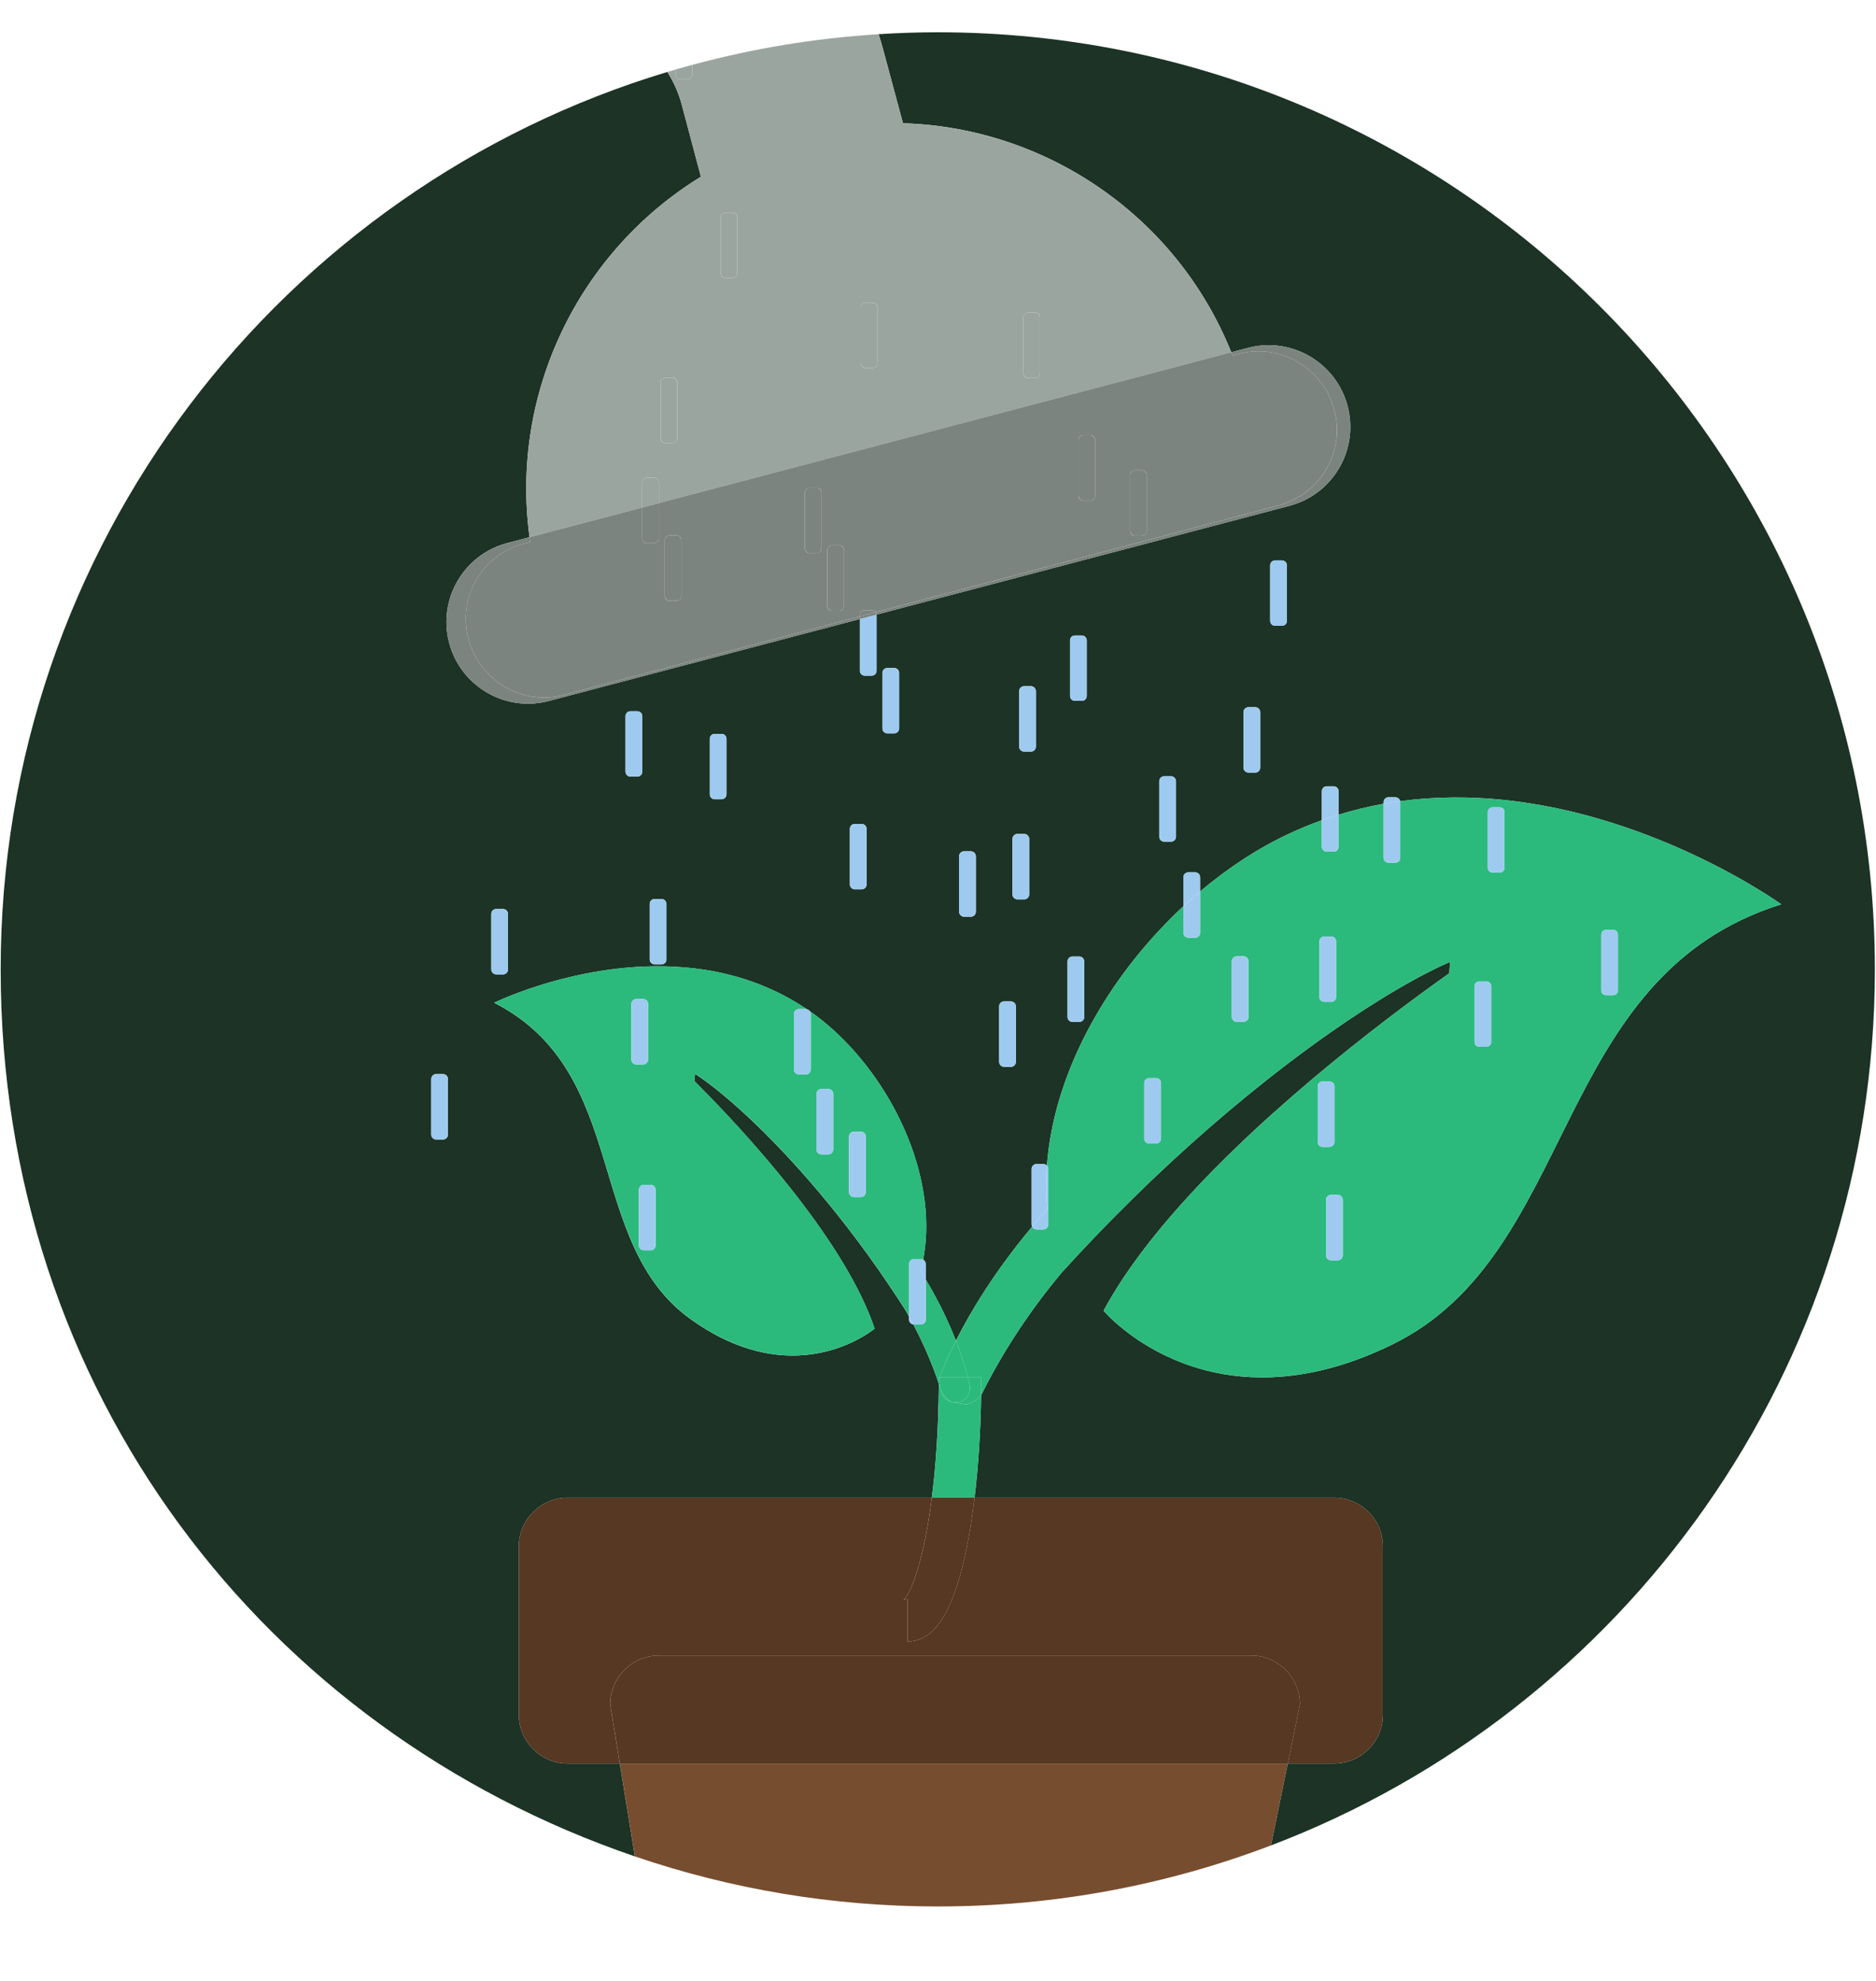 <?xml version="1.0" encoding="UTF-8"?>
<svg id="Calque_1" data-name="Calque 1" xmlns="http://www.w3.org/2000/svg" viewBox="0 0 930.06 982.27">
  <defs>
    <style>
      .cls-1 {
        fill: #9ecaef;
      }

      .cls-1, .cls-2, .cls-3, .cls-4, .cls-5, .cls-6, .cls-7 {
        stroke-width: 0px;
      }

      .cls-2 {
        fill: #7c8480;
      }

      .cls-3 {
        fill: #2bba7c;
      }

      .cls-4 {
        fill: #774d2f;
      }

      .cls-5 {
        fill: #9ba5a0;
      }

      .cls-6 {
        fill: #1c3326;
      }

      .cls-7 {
        fill: #563823;
      }
    </style>
  </defs>
  <path class="cls-6" d="m464.93,16c-9.86,0-19.63.34-29.34.95.87,2.71,1.68,5.45,2.4,8.22l9.67,35.93c70.83,2.09,135.63,46.01,162.76,113.55l8.21-2.16c21.62-5.7,43.76,7.21,49.46,28.83,5.7,21.62-7.21,43.77-28.83,49.46l-204.71,53.94c.01.09.03.18.03.28v27.56c0,1.34-1.09,2.43-2.43,2.43h-3.43c-1.34,0-2.43-1.09-2.43-2.43v-25.66l-154.16,40.62c-3.45.91-6.93,1.35-10.34,1.35-17.94,0-34.33-12.01-39.12-30.18-5.7-21.62,7.21-43.76,28.83-49.46l11.02-2.9c-9.68-71.86,24.63-141.7,84.97-178.71l-9.53-35.85c-1.57-5.75-3.98-11.16-7.1-16.1C139.63,93.22.33,270.62.33,480.6s131.53,377.33,314.41,439.77l-7.47-46.05h-25.87c-13.31,0-24.2-10.89-24.2-24.2v-83.42c0-13.31,10.89-24.2,24.2-24.2h180.57c1.98-15.48,3.34-34.38,3.45-56.53-.76-2.28-1.67-4.85-2.75-7.67-2.4-6.24-5.63-13.66-9.86-21.66-1.2-.14-2.14-1.16-2.14-2.4v-1.54c-.66-1.17-1.33-2.36-2.03-3.54-2.72-4.25-5.45-8.42-8.21-12.48-13.31-19.7-26.9-37.09-39.8-51.9-3.8-4.36-7.53-8.49-11.18-12.39-14.76-15.77-28.12-27.76-38.47-35.5-2.27-1.71-4.41-3.21-6.37-4.49-.14,1.2-.27,2.39-.36,3.58.36.35.72.72,1.09,1.1,8.64,8.66,21.98,22.56,35.87,38.99,3.53,4.17,7.09,8.51,10.62,12.96,16.65,21.03,32.58,44.71,40.6,66.37.42,1.11.81,2.22,1.18,3.32,0,0-1.04.88-3.02,2.2-2.35,1.56-6.01,3.73-10.8,5.74-6.18,2.59-14.24,4.92-23.8,5.34-14.79.65-33.15-3.3-53.58-17.97-53.12-38.14-29.66-122.32-97.42-156.88,0,0,46.87-23.08,98.79-17.09,5.53.64,11.12,1.6,16.73,2.96,13.37,3.25,26.76,8.77,39.52,17.36.57.14,1.05.47,1.38.92,32.5,22.55,59.26,68.07,57.72,110.2-.16,4.4-.65,8.77-1.46,13.07.76.41,1.27,1.2,1.27,2.12v7.69c.26.43.54.88.79,1.31,6.37,10.83,10.92,20.64,14.17,29,7.42-14.68,19.3-34.42,37.77-56.52-.15-.32-.25-.67-.25-1.05v-27.56c0-1.34,1.09-2.43,2.43-2.43h3.43c.69,0,1.31.29,1.75.75.2-2.75.48-5.49.85-8.23,5.92-44.79,32.59-88.56,66.79-120.34v-14.38c0-1.34,1.09-2.43,2.43-2.43h3.43c1.34,0,2.43,1.09,2.43,2.43v7.05c14-11.82,29.02-21.63,44.25-28.71,5.36-2.49,10.73-4.68,16.1-6.6v-14.39c0-1.34,1.09-2.43,2.43-2.43h3.43c1.34,0,2.43,1.09,2.43,2.43v11.64c7.46-2.29,14.9-4.07,22.31-5.4v-.8c0-1.34,1.09-2.43,2.43-2.43h3.43c1.17,0,2.15.83,2.38,1.93,4.36-.59,8.7-1.04,13.02-1.34,9.07-.63,18.02-.66,26.79-.19,82.33,4.4,149.12,52.65,149.12,52.65-114.49,35.88-100.23,172.98-192.9,218.27-35.65,17.42-65.24,18.71-88.07,13.8-14.75-3.17-26.68-8.92-35.6-14.58-6.92-4.39-12.04-8.72-15.28-11.77-2.73-2.57-4.11-4.22-4.11-4.22.87-1.61,1.76-3.24,2.71-4.85,18.19-31.57,49.2-64.19,80.65-92.5,6.68-5.99,13.35-11.8,19.94-17.36,25.94-21.89,50.35-39.98,66.08-51.16.67-.49,1.34-.97,1.99-1.42.17-1.88.28-3.77.38-5.67-3.4,1.48-7.12,3.25-11.1,5.3-18.14,9.29-42.08,24.42-69.19,45.05-6.7,5.1-13.59,10.55-20.65,16.32-23.95,19.62-49.68,43.09-75.58,70.21-5.36,5.58-10.71,11.34-16.06,17.24-1.43,1.71-2.83,3.41-4.2,5.11-10.71,13.33-19.07,26.02-25.3,36.52-4.12,6.95-7.29,12.95-9.59,17.57-.23.47-.49.9-.78,1.32-.27,18.06-1.38,35.37-3.26,50.99h178.27c13.31,0,24.2,10.89,24.2,24.2v83.42c0,13.31-10.89,24.2-24.2,24.2h-23l-8.32,40.61c175.02-66.61,299.39-235.93,299.39-434.33,0-256.59-208.01-464.6-464.6-464.6Zm-242.85,546.51c0,1.34-1.09,2.43-2.43,2.43h-3.43c-1.34,0-2.43-1.09-2.43-2.43v-27.56c0-1.34,1.09-2.43,2.43-2.43h3.43c1.34,0,2.43,1.09,2.43,2.43v27.56Zm29.77-81.86c0,1.34-1.09,2.43-2.43,2.43h-3.43c-1.34,0-2.43-1.09-2.43-2.43v-27.56c0-1.34,1.09-2.43,2.43-2.43h3.43c1.34,0,2.43,1.09,2.43,2.43v27.56Zm66.56-98.05c0,1.34-1.09,2.43-2.43,2.43h-3.43c-1.34,0-2.43-1.09-2.43-2.43v-27.56c0-1.34,1.09-2.43,2.43-2.43h3.43c1.34,0,2.43,1.09,2.43,2.43v27.56Zm11.99,93.09c0,1.34-1.09,2.43-2.43,2.43h-3.43c-1.34,0-2.43-1.09-2.43-2.43v-27.56c0-1.34,1.09-2.43,2.43-2.43h3.43c1.34,0,2.43,1.09,2.43,2.43v27.56Zm29.77-81.86c0,1.34-1.09,2.43-2.43,2.43h-3.43c-1.34,0-2.43-1.09-2.43-2.43v-27.56c0-1.34,1.09-2.43,2.43-2.43h3.43c1.34,0,2.43,1.09,2.43,2.43v27.56Zm69.46,44.65c0,1.34-1.09,2.43-2.43,2.43h-3.43c-1.34,0-2.43-1.09-2.43-2.43v-27.56c0-1.34,1.09-2.43,2.43-2.43h3.43c1.34,0,2.43,1.09,2.43,2.43v27.56Zm16.12-77.31c0,1.34-1.09,2.43-2.43,2.43h-3.43c-1.34,0-2.43-1.09-2.43-2.43v-27.56c0-1.34,1.09-2.43,2.43-2.43h3.43c1.34,0,2.43,1.09,2.43,2.43v27.56Zm38.04,90.89c0,1.34-1.09,2.43-2.43,2.43h-3.43c-1.34,0-2.43-1.09-2.43-2.43v-27.56c0-1.34,1.09-2.43,2.43-2.43h3.43c1.34,0,2.43,1.09,2.43,2.43v27.56Zm19.84,74.42c0,1.34-1.09,2.43-2.43,2.43h-3.43c-1.34,0-2.43-1.09-2.43-2.43v-27.56c0-1.34,1.09-2.43,2.43-2.43h3.43c1.34,0,2.43,1.09,2.43,2.43v27.56Zm6.61-83.03c0,1.34-1.09,2.43-2.43,2.43h-3.43c-1.34,0-2.43-1.09-2.43-2.43v-27.56c0-1.34,1.09-2.43,2.43-2.43h3.43c1.34,0,2.43,1.09,2.43,2.43v27.56Zm3.31-73.25c0,1.34-1.09,2.43-2.43,2.43h-3.43c-1.34,0-2.43-1.09-2.43-2.43v-27.56c0-1.34,1.09-2.43,2.43-2.43h3.43c1.34,0,2.43,1.09,2.43,2.43v27.56Zm23.98,134.02c0,1.34-1.09,2.43-2.43,2.43h-3.43c-1.34,0-2.43-1.09-2.43-2.43v-27.56c0-1.34,1.09-2.43,2.43-2.43h3.43c1.34,0,2.43,1.09,2.43,2.43v27.56Zm1.24-159.17c0,1.34-1.09,2.43-2.43,2.43h-3.43c-1.34,0-2.43-1.09-2.43-2.43v-27.56c0-1.34,1.09-2.43,2.43-2.43h3.43c1.34,0,2.43,1.09,2.43,2.43v27.56Zm44.24,69.8c0,1.34-1.09,2.43-2.43,2.43h-3.43c-1.34,0-2.43-1.09-2.43-2.43v-27.56c0-1.34,1.09-2.43,2.43-2.43h3.43c1.34,0,2.43,1.09,2.43,2.43v27.56Zm41.76-34.25c0,1.34-1.09,2.43-2.43,2.43h-3.43c-1.34,0-2.43-1.09-2.43-2.43v-27.56c0-1.34,1.09-2.43,2.43-2.43h3.43c1.34,0,2.43,1.09,2.43,2.43v27.56Zm13.23-72.76c0,1.34-1.09,2.43-2.43,2.43h-3.43c-1.34,0-2.43-1.09-2.43-2.43v-27.56c0-1.34,1.09-2.43,2.43-2.43h3.43c1.34,0,2.43,1.09,2.43,2.43v27.56Z"/>
  <path class="cls-4" d="m307.28,874.32l7.47,46.05c47.11,16.08,97.62,24.82,150.18,24.82,58.19,0,113.87-10.73,165.2-30.27l8.32-40.61h-331.17Z"/>
  <path class="cls-3" d="m479.84,682.96h6.66c0,2.87-.03,5.71-.07,8.54.28-.42.55-.86.78-1.32,2.3-4.62,5.47-10.62,9.59-17.57,6.23-10.5,14.6-23.18,25.3-36.52,1.37-1.7,2.77-3.41,4.2-5.11,5.35-5.9,10.7-11.65,16.06-17.24,25.9-27.12,51.63-50.58,75.58-70.21,7.06-5.78,13.95-11.22,20.65-16.32,27.11-20.63,51.06-35.76,69.19-45.05,3.98-2.05,7.7-3.82,11.1-5.3-.1,1.9-.21,3.79-.38,5.67-.65.45-1.32.93-1.99,1.42-15.73,11.18-40.14,29.28-66.08,51.16-6.59,5.56-13.26,11.36-19.94,17.36-31.45,28.31-62.46,60.93-80.65,92.5-.95,1.61-1.84,3.23-2.71,4.85,0,0,1.38,1.65,4.11,4.22,3.24,3.05,8.36,7.38,15.28,11.77,8.92,5.67,20.85,11.41,35.6,14.58,22.83,4.91,52.42,3.62,88.07-13.8,92.67-45.29,78.4-182.39,192.9-218.27,0,0-66.79-48.26-149.12-52.65-8.77-.47-17.72-.44-26.79.19-4.32.3-8.66.75-13.02,1.34.03.16.05.33.05.5v27.56c0,1.34-1.09,2.43-2.43,2.43h-3.43c-1.34,0-2.43-1.09-2.43-2.43v-26.77c-7.4,1.33-14.85,3.12-22.31,5.4v15.92c0,1.34-1.09,2.43-2.43,2.43h-3.43c-1.34,0-2.43-1.09-2.43-2.43v-13.17c-5.37,1.92-10.74,4.11-16.1,6.6-15.23,7.08-30.24,16.89-44.25,28.71v20.51c0,1.34-1.09,2.43-2.43,2.43h-3.43c-1.34,0-2.43-1.09-2.43-2.43v-13.18c-34.2,31.78-60.87,75.54-66.79,120.34-.36,2.74-.64,5.48-.85,8.23.42.44.68,1.03.68,1.68v27.56c0,1.34-1.09,2.43-2.43,2.43h-3.43c-.97,0-1.79-.57-2.18-1.38-18.47,22.1-30.36,41.84-37.77,56.52,2.1,5.39,3.66,10.17,4.81,14.2.42,1.47.78,2.83,1.09,4.09Zm173.43-116.8v-27.56c0-1.34,1.09-2.43,2.43-2.43h3.43c1.34,0,2.43,1.09,2.43,2.43v27.56c0,1.34-1.09,2.43-2.43,2.43h-3.43c-1.34,0-2.43-1.09-2.43-2.43Zm12.42,56.23c0,1.34-1.09,2.43-2.43,2.43h-3.43c-1.34,0-2.43-1.09-2.43-2.43v-27.56c0-1.34,1.09-2.43,2.43-2.43h3.43c1.34,0,2.43,1.09,2.43,2.43v27.56Zm128.15-158.97c0-1.34,1.09-2.43,2.43-2.43h3.43c1.34,0,2.43,1.09,2.43,2.43v27.56c0,1.34-1.09,2.43-2.43,2.43h-3.43c-1.34,0-2.43-1.09-2.43-2.43v-27.56Zm-56.23-60.78c0-1.34,1.09-2.43,2.43-2.43h3.43c1.34,0,2.43,1.09,2.43,2.43v27.56c0,1.34-1.09,2.43-2.43,2.43h-3.43c-1.34,0-2.43-1.09-2.43-2.43v-27.56Zm-6.61,86.34c0-1.34,1.09-2.43,2.43-2.43h3.43c1.34,0,2.43,1.09,2.43,2.43v27.56c0,1.34-1.09,2.43-2.43,2.43h-3.43c-1.34,0-2.43-1.09-2.43-2.43v-27.56Zm-76.9-22.26c0-1.34,1.09-2.43,2.43-2.43h3.43c1.34,0,2.43,1.09,2.43,2.43v27.56c0,1.34-1.09,2.43-2.43,2.43h-3.43c-1.34,0-2.43-1.09-2.43-2.43v-27.56Zm-43.41,9.85c0-1.34,1.09-2.43,2.43-2.43h3.43c1.34,0,2.43,1.09,2.43,2.43v27.56c0,1.34-1.09,2.43-2.43,2.43h-3.43c-1.34,0-2.43-1.09-2.43-2.43v-27.56Zm-43.41,60.36c0-1.34,1.09-2.43,2.43-2.43h3.43c1.34,0,2.43,1.09,2.43,2.43v27.56c0,1.34-1.09,2.43-2.43,2.43h-3.43c-1.34,0-2.43-1.09-2.43-2.43v-27.56Z"/>
  <path class="cls-3" d="m453.12,624.23h3.43c.42,0,.81.12,1.16.3.81-4.3,1.3-8.67,1.46-13.07,1.54-42.13-25.22-87.65-57.72-110.2.3.4.48.89.48,1.43v27.56c0,1.34-1.09,2.43-2.43,2.43h-3.43c-1.34,0-2.43-1.09-2.43-2.43v-27.56c0-1.34,1.09-2.43,2.43-2.43h3.43c.2,0,.39.03.57.07-12.76-8.59-26.15-14.11-39.52-17.36-5.6-1.36-11.19-2.33-16.73-2.96-51.92-5.98-98.79,17.09-98.79,17.09,67.76,34.57,44.3,118.75,97.42,156.88,20.43,14.67,38.79,18.61,53.58,17.97,9.56-.42,17.62-2.74,23.8-5.34,4.79-2.01,8.45-4.18,10.8-5.74,1.98-1.32,3.02-2.2,3.02-2.2-.37-1.1-.76-2.21-1.18-3.32-8.02-21.66-23.95-45.34-40.6-66.37-3.54-4.45-7.09-8.79-10.62-12.96-13.89-16.43-27.23-30.33-35.87-38.99-.37-.38-.73-.75-1.09-1.1.09-1.19.22-2.39.36-3.58,1.97,1.28,4.1,2.78,6.37,4.49,10.35,7.73,23.71,19.72,38.47,35.5,3.64,3.9,7.37,8.03,11.18,12.39,12.89,14.81,26.48,32.2,39.8,51.9,2.76,4.06,5.49,8.23,8.21,12.48.7,1.19,1.37,2.37,2.03,3.54v-26.02c0-1.34,1.09-2.43,2.43-2.43Zm-140.1-98.93v-27.56c0-1.34,1.09-2.43,2.43-2.43h3.43c1.34,0,2.43,1.09,2.43,2.43v27.56c0,1.34-1.09,2.43-2.43,2.43h-3.43c-1.34,0-2.43-1.09-2.43-2.43Zm12.01,92.13c0,1.34-1.09,2.43-2.43,2.43h-3.43c-1.34,0-2.43-1.09-2.43-2.43v-27.56c0-1.34,1.09-2.43,2.43-2.43h3.43c1.34,0,2.43,1.09,2.43,2.43v27.56Zm88.06-47.54c0,1.34-1.09,2.43-2.43,2.43h-3.43c-1.34,0-2.43-1.09-2.43-2.43v-27.56c0-1.34,1.09-2.43,2.43-2.43h3.43c1.34,0,2.43,1.09,2.43,2.43v27.56Zm16.12,21.15c0,1.34-1.09,2.43-2.43,2.43h-3.43c-1.34,0-2.43-1.09-2.43-2.43v-27.56c0-1.34,1.09-2.43,2.43-2.43h3.43c1.34,0,2.43,1.09,2.43,2.43v27.56Z"/>
  <path class="cls-3" d="m465.93,682.96c.14-.68.33-1.37.61-2.04,1.29-3.21,2.97-7.14,5.13-11.66.7-1.47,1.47-3.01,2.27-4.6-3.25-8.35-7.8-18.17-14.17-29-.25-.43-.54-.88-.79-1.31v19.87c0,1.34-1.09,2.43-2.43,2.43h-3.43c-.1,0-.19-.02-.29-.03,4.23,8,7.46,15.43,9.86,21.66,1.08,2.82,1.99,5.38,2.75,7.67,0-1,.02-1.98.02-2.99h.48Z"/>
  <path class="cls-3" d="m466.54,680.92c-.27.67-.47,1.35-.61,2.04h13.9c-.32-1.26-.68-2.63-1.09-4.09-1.15-4.04-2.71-8.82-4.81-14.2-.8,1.59-1.57,3.14-2.27,4.6-2.16,4.52-3.84,8.45-5.13,11.66Z"/>
  <path class="cls-3" d="m486.43,691.5c-1.76,2.62-4.48,4.29-7.45,4.79h-.01c-2.37-.33-4.72-.7-7.08-1.12h-.02c-.11-.06-.21-.13-.32-.19-.08,0-.15,0-.23,0h0c-2.09-.72-3.81-2.4-4.49-4.69-.12-.38-.24-.78-.37-1.2-.14-.36-.25-.72-.35-1.1-.21-.65-.43-1.33-.67-2.04-.11,22.15-1.47,41.05-3.45,56.53h21.19c1.87-15.61,2.99-32.93,3.26-50.99Z"/>
  <path class="cls-3" d="m479.84,682.96c.34,1.37.63,2.62.88,3.74.79,3.63-1.33,7.22-4.84,8.33h0c-1.45.01-2.88,0-4.32-.05.11.06.21.13.32.18h.02c2.36.42,4.71.79,7.08,1.12h.01c2.97-.49,5.69-2.16,7.45-4.78.04-2.83.07-5.68.07-8.54h-6.66Z"/>
  <path class="cls-3" d="m466.45,689.09c-.11-.35-.23-.72-.35-1.1.1.37.21.74.35,1.1Z"/>
  <path class="cls-3" d="m465.93,682.96h-.48c0,1.01-.01,2-.02,2.99.24.71.46,1.39.67,2.04-.43-1.62-.5-3.34-.17-5.04Z"/>
  <path class="cls-3" d="m466.45,689.09c.13.41.25.81.37,1.2.68,2.29,2.4,3.97,4.49,4.69h0c.08,0,.15,0,.23,0-2.41-1.34-4.18-3.45-5.1-5.89Z"/>
  <path class="cls-3" d="m475.88,695.03c3.51-1.11,5.63-4.7,4.84-8.33-.24-1.11-.53-2.37-.88-3.74h-13.9c-.34,1.7-.26,3.42.17,5.04.12.37.24.74.35,1.1.92,2.44,2.69,4.55,5.1,5.89,1.44.04,2.87.06,4.32.05h0Z"/>
  <path class="cls-7" d="m326.72,820.76h293.53c13.31,0,24.2,10.89,24.2,24.2l-6.01,29.35h23c13.31,0,24.2-10.89,24.2-24.2v-83.42c0-13.31-10.89-24.2-24.2-24.2h-178.27c-1.21,10.06-2.72,19.41-4.54,27.79-6.43,29.69-15.55,43.52-28.71,43.52v-21.05c-1.13,0-1.9.39-2.1.54,3.89-2.91,10.23-20.2,14.15-50.8h-180.57c-13.31,0-24.2,10.89-24.2,24.2v83.42c0,13.31,10.89,24.2,24.2,24.2h25.87l-4.76-29.35c0-13.31,10.89-24.2,24.2-24.2Z"/>
  <path class="cls-7" d="m644.46,844.96c0-13.31-10.89-24.2-24.2-24.2h-293.53c-13.31,0-24.2,10.89-24.2,24.2l4.76,29.35h331.17l6.01-29.35Z"/>
  <path class="cls-7" d="m447.83,793.28c.2-.15.97-.54,2.1-.54v21.05c13.16,0,22.28-13.83,28.71-43.52,1.81-8.38,3.33-17.73,4.54-27.79h-21.19c-3.92,30.6-10.26,47.89-14.15,50.8Z"/>
  <rect class="cls-1" x="731" y="486.56" width="8.29" height="32.42" rx="2.43" ry="2.43"/>
  <rect class="cls-1" x="737.61" y="400.22" width="8.29" height="32.42" rx="2.43" ry="2.43"/>
  <rect class="cls-1" x="793.84" y="460.99" width="8.29" height="32.42" rx="2.43" ry="2.43"/>
  <rect class="cls-1" x="505.26" y="340.2" width="8.29" height="32.42" rx="2.43" ry="2.43"/>
  <rect class="cls-1" x="610.69" y="474.16" width="8.29" height="32.42" rx="2.43" ry="2.43"/>
  <rect class="cls-1" x="495.34" y="496.48" width="8.29" height="32.42" rx="2.43" ry="2.43"/>
  <rect class="cls-1" x="310.12" y="352.61" width="8.29" height="32.42" rx="2.43" ry="2.43"/>
  <rect class="cls-1" x="567.28" y="534.52" width="8.29" height="32.42" rx="2.43" ry="2.43"/>
  <rect class="cls-1" x="657.4" y="592.4" width="8.29" height="32.42" rx="2.43" ry="2.43"/>
  <rect class="cls-1" x="653.27" y="536.17" width="8.29" height="32.42" rx="2.43" ry="2.43"/>
  <rect class="cls-1" x="316.73" y="587.44" width="8.29" height="32.42" rx="2.43" ry="2.43"/>
  <rect class="cls-1" x="404.8" y="539.89" width="8.29" height="32.42" rx="2.43" ry="2.43"/>
  <rect class="cls-1" x="475.49" y="422.06" width="8.29" height="32.42" rx="2.43" ry="2.43"/>
  <rect class="cls-1" x="574.72" y="384.85" width="8.29" height="32.42" rx="2.43" ry="2.43"/>
  <path class="cls-1" d="m663.62,392.24c0-1.34-1.09-2.43-2.43-2.43h-3.43c-1.34,0-2.43,1.09-2.43,2.43v14.39c2.76-.99,5.53-1.9,8.29-2.75v-11.64Z"/>
  <path class="cls-1" d="m657.77,422.23h3.43c1.34,0,2.43-1.09,2.43-2.43v-15.92c-2.76.85-5.52,1.76-8.29,2.75v13.17c0,1.34,1.09,2.43,2.43,2.43Z"/>
  <rect class="cls-1" x="654.1" y="464.3" width="8.29" height="32.42" rx="2.43" ry="2.43"/>
  <rect class="cls-1" x="351.88" y="363.84" width="8.29" height="32.42" rx="2.43" ry="2.43"/>
  <rect class="cls-1" x="322.11" y="445.7" width="8.29" height="32.42" rx="2.43" ry="2.43"/>
  <rect class="cls-1" x="421.33" y="408.49" width="8.29" height="32.42" rx="2.43" ry="2.43"/>
  <rect class="cls-1" x="501.95" y="413.45" width="8.29" height="32.42" rx="2.43" ry="2.43"/>
  <rect class="cls-1" x="529.24" y="474.22" width="8.29" height="32.42" rx="2.43" ry="2.43"/>
  <rect class="cls-1" x="243.55" y="450.66" width="8.29" height="32.42" rx="2.43" ry="2.43"/>
  <rect class="cls-1" x="213.79" y="532.52" width="8.29" height="32.42" rx="2.43" ry="2.43"/>
  <rect class="cls-1" x="313.01" y="495.31" width="8.29" height="32.42" rx="2.43" ry="2.43"/>
  <path class="cls-1" d="m401.44,501.27c-.33-.45-.82-.79-1.38-.92.37.25.74.47,1.1.72.09.06.19.14.28.2Z"/>
  <path class="cls-1" d="m396.06,500.27c-1.34,0-2.43,1.09-2.43,2.43v27.56c0,1.34,1.09,2.43,2.43,2.43h3.43c1.34,0,2.43-1.09,2.43-2.43v-27.56c0-.54-.18-1.03-.48-1.43-.09-.07-.19-.14-.28-.2-.37-.25-.74-.47-1.1-.72-.18-.04-.37-.07-.57-.07h-3.43Z"/>
  <rect class="cls-1" x="420.92" y="561.05" width="8.29" height="32.42" rx="2.43" ry="2.43"/>
  <rect class="cls-1" x="530.48" y="315.05" width="8.29" height="32.42" rx="2.43" ry="2.43"/>
  <rect class="cls-1" x="629.7" y="277.84" width="8.29" height="32.42" rx="2.43" ry="2.43"/>
  <rect class="cls-1" x="616.47" y="350.61" width="8.29" height="32.42" rx="2.43" ry="2.43"/>
  <path class="cls-1" d="m594.99,434.9c0-1.34-1.09-2.43-2.43-2.43h-3.43c-1.34,0-2.43,1.09-2.43,2.43v14.38c2.72-2.52,5.48-4.97,8.29-7.34v-7.05Z"/>
  <path class="cls-1" d="m589.14,464.89h3.43c1.34,0,2.43-1.09,2.43-2.43v-20.51c-2.81,2.37-5.57,4.81-8.29,7.34v13.18c0,1.34,1.09,2.43,2.43,2.43Z"/>
  <path class="cls-1" d="m691.79,395.26h-3.43c-1.34,0-2.43,1.09-2.43,2.43v.8c2.75-.49,5.5-.92,8.23-1.29-.23-1.1-1.21-1.93-2.38-1.93Z"/>
  <path class="cls-1" d="m688.36,427.68h3.43c1.34,0,2.43-1.09,2.43-2.43v-27.56c0-.17-.02-.34-.05-.5-2.74.37-5.48.8-8.23,1.29v26.77c0,1.34,1.09,2.43,2.43,2.43Z"/>
  <rect class="cls-1" x="437.46" y="331.18" width="8.29" height="32.42" rx="2.43" ry="2.43"/>
  <path class="cls-1" d="m426.29,332.57c0,1.34,1.09,2.43,2.43,2.43h3.43c1.34,0,2.43-1.09,2.43-2.43v-27.56c0-.09-.02-.19-.03-.28l-8.26,2.18v25.66Z"/>
  <path class="cls-1" d="m519.17,599.48c-.63-7.18-.64-14.42-.1-21.63-.44-.46-1.06-.75-1.75-.75h-3.43c-1.34,0-2.43,1.09-2.43,2.43v27.56c0,.38.09.73.25,1.05.29-.35.57-.7.87-1.05,2.11-2.5,4.31-5.03,6.59-7.6Z"/>
  <path class="cls-1" d="m513.89,609.52h3.43c1.34,0,2.43-1.09,2.43-2.43v-27.56c0-.65-.26-1.25-.68-1.68-.54,7.22-.52,14.45.1,21.63-2.28,2.57-4.48,5.1-6.59,7.6-.3.35-.58.7-.87,1.05.39.81,1.22,1.38,2.18,1.38Z"/>
  <path class="cls-1" d="m450.69,652.68v1.54c0,1.24.94,2.26,2.14,2.4-.67-1.27-1.36-2.55-2.08-3.84-.02-.03-.04-.07-.06-.1Z"/>
  <path class="cls-1" d="m458.97,634.35v-7.69c0-.92-.52-1.71-1.27-2.12-.36,1.9-.76,3.8-1.24,5.67.88,1.4,1.7,2.77,2.52,4.14Z"/>
  <path class="cls-1" d="m456.54,656.65c1.34,0,2.43-1.09,2.43-2.43v-19.87c-.82-1.37-1.64-2.74-2.52-4.14.49-1.87.89-3.77,1.24-5.67-.35-.19-.73-.3-1.16-.3h-3.43c-1.34,0-2.43,1.09-2.43,2.43v26.02s.04.07.06.1c.72,1.3,1.41,2.58,2.08,3.84.1.01.19.03.29.03h3.43Z"/>
  <path class="cls-5" d="m347.49,87.62c-60.34,37.01-94.65,106.85-84.97,178.71l55.87-14.72v-12.34c0-1.34,1.09-2.43,2.43-2.43h3.43c1.34,0,2.43,1.09,2.43,2.43v10.16l283.75-74.77c-27.14-67.54-91.93-111.46-162.76-113.55l-9.67-35.93c-.73-2.77-1.53-5.51-2.4-8.22-31.76,1.98-62.66,7.15-92.38,15.19v4.82c0,1.34-1.09,2.43-2.43,2.43h-3.43c-1.34,0-2.43-1.09-2.43-2.43v-2.5c-1.36.4-2.72.8-4.07,1.21,3.12,4.93,5.53,10.35,7.1,16.1l9.53,35.85Zm-11.72,129.6c0,1.34-1.09,2.43-2.43,2.43h-3.43c-1.34,0-2.43-1.09-2.43-2.43v-27.56c0-1.34,1.09-2.43,2.43-2.43h3.43c1.34,0,2.43,1.09,2.43,2.43v27.56Zm171.56-59.81c0-1.34,1.09-2.43,2.43-2.43h3.43c1.34,0,2.43,1.09,2.43,2.43v27.56c0,1.34-1.09,2.43-2.43,2.43h-3.43c-1.34,0-2.43-1.09-2.43-2.43v-27.56Zm-80.62-4.96c0-1.34,1.09-2.43,2.43-2.43h3.43c1.34,0,2.43,1.09,2.43,2.43v27.56c0,1.34-1.09,2.43-2.43,2.43h-3.43c-1.34,0-2.43-1.09-2.43-2.43v-27.56Zm-69.46-44.65c0-1.34,1.09-2.43,2.43-2.43h3.43c1.34,0,2.43,1.09,2.43,2.43v27.56c0,1.34-1.09,2.43-2.43,2.43h-3.43c-1.34,0-2.43-1.09-2.43-2.43v-27.56Z"/>
  <path class="cls-5" d="m337.35,39.39h3.43c1.34,0,2.43-1.09,2.43-2.43v-4.82c-2.77.75-5.54,1.52-8.29,2.32v2.5c0,1.34,1.09,2.43,2.43,2.43Z"/>
  <rect class="cls-5" x="357.25" y="105.37" width="8.29" height="32.42" rx="2.43" ry="2.43"/>
  <rect class="cls-5" x="327.48" y="187.23" width="8.29" height="32.42" rx="2.43" ry="2.43"/>
  <rect class="cls-5" x="426.71" y="150.02" width="8.29" height="32.42" rx="2.43" ry="2.43"/>
  <rect class="cls-5" x="507.33" y="154.98" width="8.29" height="32.42" rx="2.43" ry="2.43"/>
  <path class="cls-5" d="m326.67,239.27c0-1.34-1.09-2.43-2.43-2.43h-3.43c-1.34,0-2.43,1.09-2.43,2.43v12.34l8.29-2.18v-10.16Z"/>
  <path class="cls-2" d="m613.98,175.53c20.66-5.61,41.87,6.88,47.49,27.54,5.61,20.66-6.74,41.96-27.54,47.49l-199.84,52.99c.25.34.42.74.47,1.18l204.71-53.94c21.62-5.7,34.53-27.84,28.83-49.46-5.7-21.62-27.85-34.53-49.46-28.83l-8.21,2.16c.22.55.46,1.09.68,1.64l2.88-.77Z"/>
  <path class="cls-2" d="m279.76,344.48c-20.66,5.61-41.87-6.88-47.49-27.54-5.61-20.66,6.74-41.96,27.54-47.49l3.02-.68c-.12-.81-.21-1.62-.31-2.43l-11.02,2.9c-21.62,5.7-34.53,27.84-28.83,49.46,4.79,18.16,21.18,30.18,39.12,30.18,3.41,0,6.89-.44,10.34-1.35l154.16-40.62v-1.29l-146.53,38.86Z"/>
  <path class="cls-2" d="m426.29,305.62v1.29l8.26-2.18c-.05-.44-.21-.84-.47-1.18l-7.79,2.07Z"/>
  <path class="cls-2" d="m326.67,266.83c0,1.34-1.09,2.43-2.43,2.43h-3.43c-1.34,0-2.43-1.09-2.43-2.43v-15.22l-55.87,14.72c.11.81.19,1.62.31,2.43l-3.02.68c-20.8,5.53-33.15,26.82-27.54,47.49,5.61,20.66,26.82,33.15,47.49,27.54l146.53-38.86v-.61c0-1.34,1.09-2.43,2.43-2.43h3.43c.79,0,1.49.39,1.94.97l199.84-52.99c20.8-5.53,33.15-26.82,27.54-47.49-5.61-20.66-26.82-33.15-47.49-27.54l-2.88.77c-.22-.55-.46-1.09-.68-1.64l-283.75,74.77v17.4Zm233.57-31.21c0-1.34,1.09-2.43,2.43-2.43h3.43c1.34,0,2.43,1.09,2.43,2.43v27.56c0,1.34-1.09,2.43-2.43,2.43h-3.43c-1.34,0-2.43-1.09-2.43-2.43v-27.56Zm-25.63-17.43c0-1.34,1.09-2.43,2.43-2.43h3.43c1.34,0,2.43,1.09,2.43,2.43v27.56c0,1.34-1.09,2.43-2.43,2.43h-3.43c-1.34,0-2.43-1.09-2.43-2.43v-27.56Zm-124.45,54.64c0-1.34,1.09-2.43,2.43-2.43h3.43c1.34,0,2.43,1.09,2.43,2.43v27.56c0,1.34-1.09,2.43-2.43,2.43h-3.43c-1.34,0-2.43-1.09-2.43-2.43v-27.56Zm-11.16-28.6c0-1.34,1.09-2.43,2.43-2.43h3.43c1.34,0,2.43,1.09,2.43,2.43v27.56c0,1.34-1.09,2.43-2.43,2.43h-3.43c-1.34,0-2.43-1.09-2.43-2.43v-27.56Zm-67.03,21.21h3.43c1.34,0,2.43,1.09,2.43,2.43v27.56c0,1.34-1.09,2.43-2.43,2.43h-3.43c-1.34,0-2.43-1.09-2.43-2.43v-27.56c0-1.34,1.09-2.43,2.43-2.43Z"/>
  <rect class="cls-2" x="560.25" y="233.19" width="8.29" height="32.42" rx="2.43" ry="2.43"/>
  <rect class="cls-2" x="329.55" y="265.44" width="8.29" height="32.42" rx="2.43" ry="2.43"/>
  <rect class="cls-2" x="410.17" y="270.4" width="8.29" height="32.42" rx="2.43" ry="2.43"/>
  <rect class="cls-2" x="534.61" y="215.76" width="8.29" height="32.42" rx="2.43" ry="2.43"/>
  <path class="cls-2" d="m320.82,269.26h3.43c1.34,0,2.43-1.09,2.43-2.43v-17.4l-8.29,2.18v15.22c0,1.34,1.09,2.43,2.43,2.43Z"/>
  <rect class="cls-2" x="399.01" y="241.8" width="8.29" height="32.42" rx="2.43" ry="2.43"/>
  <path class="cls-2" d="m432.15,302.58h-3.43c-1.34,0-2.43,1.09-2.43,2.43v.61l7.79-2.07c-.44-.59-1.14-.97-1.94-.97Z"/>
</svg>